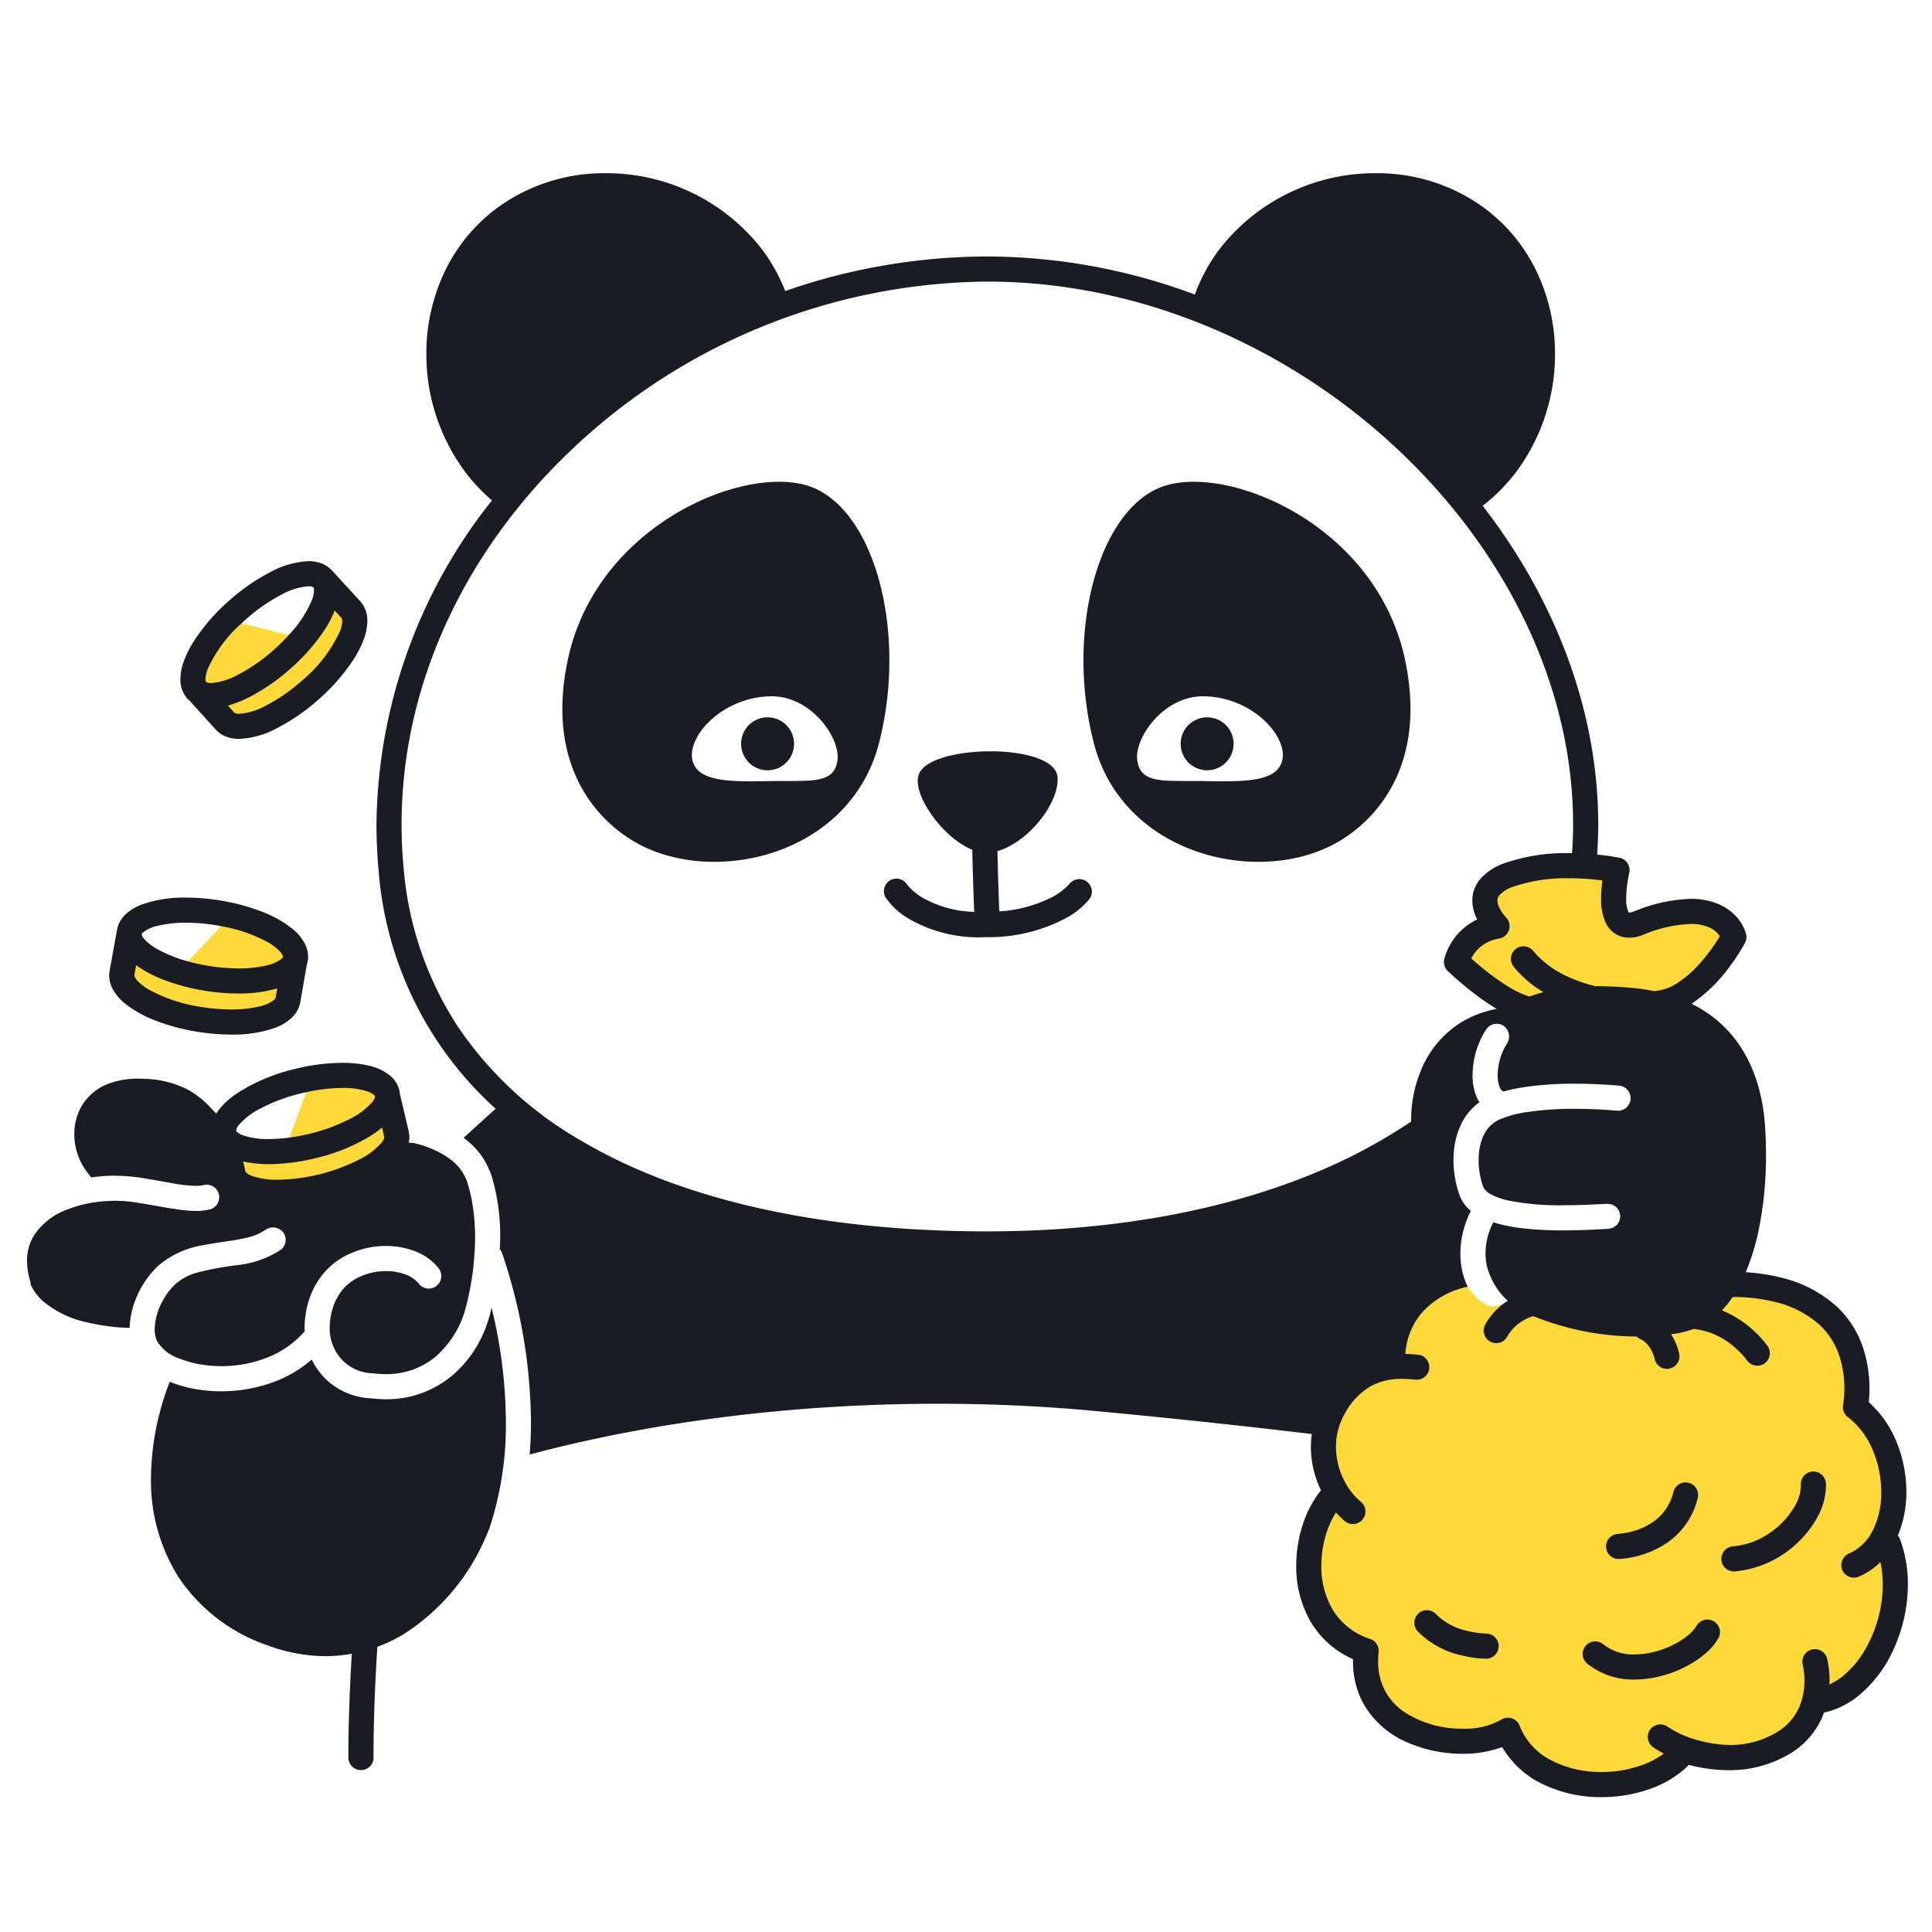 <svg xmlns="http://www.w3.org/2000/svg" width="200" height="200" fill="none"><path fill="#FFD93A" d="M40.373 113.087s-3.048-2.334-8.359-.868l-2.441 6.567c-1.64.18-3.295.135-4.922-.136a10.37 10.37 0 0 1-.921-1.082l.48 4.09a12.522 12.522 0 0 0 8.209 1.059c4.853-.931 8.977-5.002 8.977-5.002l-1.023-4.628ZM30.88 99.302s-1.902-3.362-7.4-4.08l-4.771 5.093a31.39 31.39 0 0 1-5.221-2.314l-.839 2.855a12.526 12.526 0 0 0 7.14 4.191c4.83 1.044 10.219-1.086 10.219-1.086l.872-4.66ZM20.128 71.652l3.226 3.473s5.693-1.08 9.218-4.544a12.52 12.52 0 0 0 3.795-7.356l-2.389-2.102c-1.203 2.252-3.022 4.883-3.022 4.883l-6.833-1.688c-4.18 3.526-3.995 7.334-3.995 7.334ZM158.479 104.265c-6.775-.967-7.744-5.444-7.744-5.444s1.816-2.783 4.115-3.025c0 0-3.267-2.662.725-4.72 3.993-2.056 11.373-1.208 11.373-1.208s-1.089 5.202 1.089 5.565c2.178.363 7.642-1.712 9.922-.484a2.684 2.684 0 0 1 1.572 2.178s-3.024 5.324-6.654 6.775c0 0-7.985-1.814-14.398.363ZM167.675 137.174c7.743 1.089 10.525-3.992 10.525-3.992s8.591.847 12.342 3.871c3.75 3.026 1.451 8.349 1.451 8.349a14.867 14.867 0 0 1 3.993 6.292 8.988 8.988 0 0 1-.967 7.864s1.814-.121.967 7.38a10.61 10.61 0 0 1-7.864 9.074s.362 2.299-3.63 4.719c-3.993 2.42-10.163.484-10.163.484s-1.573 2.904-8.106 3.509c-6.534.605-10.527-5.203-10.527-5.203s-2.903 1.573-8.711-.241c-5.807-1.816-5.565-8.349-5.565-8.349s-4.719-.967-5.688-7.259c-.967-6.291 2.905-9.075 2.905-9.075s-2.057-.967-1.452-6.533c.605-5.565 7.259-6.896 7.259-6.896-.462-3.945 3.196-7.254 7.419-8.082a5.693 5.693 0 0 0 1.819 1.898c1.292.843 2.847-.659 2.847-.659s3.779 2.066 11.146 2.849Z"/><path fill="#191C22" d="M21.084 128.893c1.593-.316 3.15-.449 4.402-.755a5.579 5.579 0 0 0 2.014-.837 1.286 1.286 0 0 1 1.256-.134c.222.082.417.225.562.412a1.299 1.299 0 0 1-.278 1.817 10.186 10.186 0 0 1-4.48 1.57 30.741 30.741 0 0 0-4.287.81 5.538 5.538 0 0 0-2.091 1.134 6.769 6.769 0 0 0-1.418 1.904c-.051.099-.107.195-.153.295a6.262 6.262 0 0 0-.586 2.308c-.002.058-.011.12-.011.176-.012.429.073.856.248 1.248a4.229 4.229 0 0 0 2.246 1.773c.091.039.199.069.295.105a10.28 10.28 0 0 0 1.847.506c2.35.417 4.768.182 6.993-.68a10.007 10.007 0 0 0 3.901-2.734c-.006-.136-.018-.27-.018-.407l.003-.051a9.418 9.418 0 0 1 .811-3.691l.012-.032.002-.003c.147-.326.318-.64.511-.94a7.52 7.52 0 0 1 2.748-2.606 9.016 9.016 0 0 1 4.34-1.098 8.25 8.25 0 0 1 3.044.557c.951.359 1.787.968 2.42 1.763a1.302 1.302 0 0 1-.242 1.823 1.3 1.3 0 0 1-1.823-.242 2.335 2.335 0 0 0-.303-.318 3.416 3.416 0 0 0-1.014-.611 5.689 5.689 0 0 0-2.081-.372 6.418 6.418 0 0 0-3.08.772 4.896 4.896 0 0 0-1.836 1.758c-.034.057-.064.118-.096.177-.07.126-.147.244-.207.381l-.003.007a6.85 6.85 0 0 0-.6 2.622c0 .034-.006.07-.006.104a4.81 4.81 0 0 0 1.27 3.354 4.593 4.593 0 0 0 3.229 1.409l.109.009c.398.049.798.074 1.198.074a7.941 7.941 0 0 0 5.308-1.932c.19-.164.356-.36.532-.542a9.987 9.987 0 0 0 2.438-4.387c.335-1.264.584-2.549.747-3.846.045-.353.075-.703.106-1.053.07-.793.118-1.579.118-2.343a22.225 22.225 0 0 0-.189-2.929 16.122 16.122 0 0 0-.602-2.779 4.944 4.944 0 0 0-1.82-2.467 9.889 9.889 0 0 0-3.098-1.477c-.204-.061-.409-.112-.614-.164-.183-.021-.362-.031-.543-.045.005-.026.005-.055.01-.082.03-.16.048-.323.053-.486 0-.215-.026-.429-.078-.638h.002l-.377-1.604-.522-2.217c-.004-.016-.015-.027-.02-.042a2.637 2.637 0 0 0-.043-.364l-.11.028v-.001l.11-.027a2.882 2.882 0 0 0-.889-1.442 5.142 5.142 0 0 0-2.21-1.079 11.775 11.775 0 0 0-2.817-.308 20.757 20.757 0 0 0-4.936.646 19.082 19.082 0 0 0-5.882 2.467 8.247 8.247 0 0 0-1.903 1.689 5.133 5.133 0 0 0-.316.452 34.707 34.707 0 0 1-.47-.486 9.77 9.77 0 0 0-2.485-2.002 10.43 10.43 0 0 0-4.503-1.112 11.65 11.65 0 0 0-.614-.016 8.628 8.628 0 0 0-2.911.459 5.502 5.502 0 0 0-2.849 2.206 5.688 5.688 0 0 0-.861 3.071 6.455 6.455 0 0 0 1.2 3.769c.18.244.36.482.54.72a17.203 17.203 0 0 1 2.43-.182c.262 0 .522.017.782.029.563.022 1.125.073 1.683.153 1.304.196 2.465.42 3.465.591.814.159 1.64.254 2.469.282.275.005.55-.023.82-.083a1.299 1.299 0 0 1 1.424 1.93 1.303 1.303 0 0 1-.796.593 5.98 5.98 0 0 1-1.448.16 14.726 14.726 0 0 1-2.138-.204c-.255-.039-.501-.07-.768-.115-1.042-.178-2.174-.397-3.414-.583a14.036 14.036 0 0 0-2.078-.153c-.116 0-.231.013-.347.016a13.06 13.06 0 0 0-4.676.934 6.925 6.925 0 0 0-3.331 2.647 4.945 4.945 0 0 0-.712 2.626c.009.725.123 1.444.339 2.136.022.102.032.207.029.311.32.68.778 1.286 1.345 1.778a10.483 10.483 0 0 0 4.369 2.107c1.488.361 3.01.564 4.541.606a8.347 8.347 0 0 1 .484-2.591c.1-.287.214-.57.342-.849a9.452 9.452 0 0 1 2.185-3.04 9.466 9.466 0 0 1 4.651-2.093Zm18.463-12.171.225.954.003.014.003.028a1.138 1.138 0 0 1-.302.595 7.438 7.438 0 0 1-2.314 1.734 19.347 19.347 0 0 1-8.365 2.077 7.845 7.845 0 0 1-2.694-.389 1.915 1.915 0 0 1-.59-.329c-.099-.092-.101-.123-.107-.137l-.236-1.039c.876.195 1.771.29 2.67.283a20.822 20.822 0 0 0 4.937-.646 19.1 19.1 0 0 0 5.88-2.467c.309-.21.606-.436.89-.678Zm-14.802-.287a7.438 7.438 0 0 1 2.315-1.734 18.229 18.229 0 0 1 4.056-1.508c.165-.041.325-.071.489-.107a17.86 17.86 0 0 1 3.819-.462 7.85 7.85 0 0 1 2.695.389c.215.074.414.185.59.329.1.093.102.125.107.138l.003.028a1.135 1.135 0 0 1-.301.594 7.438 7.438 0 0 1-2.315 1.734 18.22 18.22 0 0 1-4.054 1.508c-.729.182-1.467.322-2.212.421-.695.095-1.396.144-2.098.148a7.848 7.848 0 0 1-2.695-.389 1.916 1.916 0 0 1-.59-.329c-.1-.094-.102-.125-.107-.139l-.003-.027c.039-.223.144-.431.301-.594ZM65.771 87.188c8.042 4.617 22.227 1.427 25.23-10.287s-.6-24.629-7.508-26.657c-6.91-2.027-21.777 4.318-24.705 18.014-2.328 10.887 2.928 16.603 6.983 18.93ZM79.797 72.08c4.171-.06 7.127 4.27 6.909 6.495-.263 2.666-2.779 2.208-6.909 2.283-4.13.076-7.366.093-8.057-1.945-.841-2.478 2.914-6.758 8.058-6.833ZM138.456 87.188c4.056-2.327 9.312-8.043 6.984-18.93-2.928-13.696-17.796-20.041-24.704-18.014-6.909 2.028-10.513 14.943-7.509 26.657 3.003 11.714 17.187 14.904 25.229 10.287ZM124.624 72.08c5.144.075 8.899 4.355 8.058 6.833-.693 2.038-3.928 2.02-8.058 1.945-4.13-.075-6.645.383-6.908-2.283-.22-2.224 2.737-6.556 6.908-6.495Z"/><path fill="#191C22" d="M79.46 79.738a2.74 2.74 0 1 0 0-5.481 2.74 2.74 0 0 0 0 5.481ZM124.962 79.738a2.74 2.74 0 1 0 0-5.481 2.74 2.74 0 0 0 0 5.481ZM91.706 92.952a7.503 7.503 0 0 0 2.349 2.142 14.342 14.342 0 0 0 7.704 1.927c.162 0 .324-.002.486-.006h.003a16.988 16.988 0 0 0 8.051-1.947 8.067 8.067 0 0 0 2.5-2.025 1.299 1.299 0 0 0-2.087-1.545l-.003-.002-.019.023a6.583 6.583 0 0 1-2.049 1.487 14.01 14.01 0 0 1-5.193 1.34c-.022-.549-.059-1.495-.095-2.601-.038-1.14-.074-2.439-.096-3.64 3.105-.87 6.394-4.885 6.223-7.632-.225-3.603-13.046-3.466-14.342-.374-.843 2.009 2.43 6.638 5.515 7.87.041 2.406.147 5.232.195 6.422a11.217 11.217 0 0 1-5.42-1.505 6.315 6.315 0 0 1-1.236-.984 3.561 3.561 0 0 1-.249-.286l-.043-.059-.003-.004-.003.002a1.298 1.298 0 0 0-2.189 1.397ZM50.723 136.058c-.087.327-.188.648-.297.965a12.161 12.161 0 0 1-3.486 5.263 10.556 10.556 0 0 1-7.007 2.564 12.42 12.42 0 0 1-1.404-.086v.002c-.03-.001-.06-.006-.09-.008l-.019-.001a7.193 7.193 0 0 1-4.914-2.214 7.042 7.042 0 0 1-1.233-1.806 12.94 12.94 0 0 1-3.668 2.224 15.737 15.737 0 0 1-8.53.807 12.734 12.734 0 0 1-2.5-.731 27.935 27.935 0 0 0-1.946 9.925 18.752 18.752 0 0 0 2.845 10.295 18.144 18.144 0 0 0 9.418 7.137 17.18 17.18 0 0 0 5.816 1.051 15.278 15.278 0 0 0 2.708-.248c-.317 5.259-.35 9.045-.35 10.302l.001.459a1.3 1.3 0 0 0 2.6-.033c0-.001-.002-.142-.002-.426 0-1.283.034-5.364.4-11.022.9-.332 1.768-.744 2.594-1.229a22.26 22.26 0 0 0 8.61-10.1c.132-.287.25-.589.375-.884a34.09 34.09 0 0 0 1.724-11.124 50.353 50.353 0 0 0-1.483-11.778c-.057.232-.1.465-.162.696ZM13.072 94.59a2.966 2.966 0 0 0-.958 1.673c-.001.006-.005.01-.006.016l-.768 4.25-.004.02a2.667 2.667 0 0 0-.034.431c.003.424.097.842.276 1.227a4.805 4.805 0 0 0 1.334 1.652c.972.768 2.06 1.377 3.223 1.804 1.399.535 2.85.921 4.33 1.151 1.148.185 2.308.281 3.47.285 1.537.036 3.07-.199 4.525-.696a5.192 5.192 0 0 0 1.664-.974c.504-.44.844-1.039.964-1.698h.002l.67-3.868c0-.004-.002-.008 0-.013.043-.125.076-.254.1-.385l.001-.007c.022-.138.032-.278.033-.419a2.956 2.956 0 0 0-.277-1.226 4.808 4.808 0 0 0-1.333-1.653 11.714 11.714 0 0 0-3.223-1.804 21.248 21.248 0 0 0-4.331-1.15 22.03 22.03 0 0 0-3.466-.286 13.055 13.055 0 0 0-4.527.696 5.202 5.202 0 0 0-1.665.974Zm15.456 8.697-.003.017c-.004.014-.004.063-.151.203a3.71 3.71 0 0 1-1.536.681c-.952.219-1.927.323-2.903.311a19.585 19.585 0 0 1-3.059-.253 16.393 16.393 0 0 1-5.31-1.714 5.36 5.36 0 0 1-1.369-1.035 1.558 1.558 0 0 1-.252-.367l-.043-.15v-.007l.19-1.055c.87.616 1.814 1.119 2.81 1.495 1.4.535 2.851.921 4.331 1.151 1.147.185 2.307.281 3.47.285a13.86 13.86 0 0 0 3.993-.531l-.168.969ZM16.36 95.83a12.257 12.257 0 0 1 2.904-.31c1.023.004 2.045.088 3.055.252.168.027.332.059.497.09 1.68.281 3.306.83 4.814 1.625.508.27.97.619 1.368 1.035.102.11.187.234.253.368l.043.15-.002.015c-.004.015-.005.064-.15.202a3.714 3.714 0 0 1-1.537.681c-.951.219-1.926.323-2.903.311a19.597 19.597 0 0 1-3.058-.253 19.823 19.823 0 0 1-2.2-.478 14.05 14.05 0 0 1-3.11-1.236 5.371 5.371 0 0 1-1.37-1.035 1.56 1.56 0 0 1-.252-.368l-.043-.149v-.008l.002-.006c.004-.014.004-.064.151-.203a3.72 3.72 0 0 1 1.538-.683ZM22.317 75.509l.002-.002c.313.348.707.612 1.149.77.42.146.865.219 1.31.213a9.107 9.107 0 0 0 3.923-1.126 20.584 20.584 0 0 0 4.243-2.926 20.206 20.206 0 0 0 3.627-4.13c.418-.638.77-1.319 1.048-2.03a5.654 5.654 0 0 0 .409-1.983 3.012 3.012 0 0 0-.711-2.026l-.018-.02-2.92-3.182c-.008-.01-.021-.013-.03-.022a2.827 2.827 0 0 0-1.114-.738 3.832 3.832 0 0 0-1.311-.214A9.106 9.106 0 0 0 28 59.218a20.556 20.556 0 0 0-4.243 2.928 20.19 20.19 0 0 0-3.626 4.128c-.418.64-.77 1.32-1.048 2.031a5.652 5.652 0 0 0-.409 1.983 3.01 3.01 0 0 0 .71 2.027c.085.084.175.162.27.233.012.015.016.035.03.05l2.632 2.91Zm13.05-11.52c.009.012.056.058.06.306a3.145 3.145 0 0 1-.239 1.06 14.588 14.588 0 0 1-3.963 5.133 18.01 18.01 0 0 1-3.695 2.555 6.727 6.727 0 0 1-2.751.847 1.286 1.286 0 0 1-.425-.058l-.098-.055-.01-.012-.654-.723c.755-.215 1.489-.503 2.19-.86a20.57 20.57 0 0 0 4.242-2.926 20.183 20.183 0 0 0 3.627-4.129c.394-.606.728-1.25.998-1.92l.718.782Zm-13.853 5.239a14.134 14.134 0 0 1 3.594-4.791c.123-.114.241-.228.37-.34a17.987 17.987 0 0 1 3.694-2.557 6.726 6.726 0 0 1 2.752-.847c.144-.005.287.015.424.058l.098.055c.007.01.057.054.062.307a3.144 3.144 0 0 1-.24 1.06 12.163 12.163 0 0 1-2.362 3.551 19.22 19.22 0 0 1-1.6 1.58 17.998 17.998 0 0 1-3.696 2.557 6.725 6.725 0 0 1-2.751.847 1.28 1.28 0 0 1-.425-.057l-.098-.055c-.007-.012-.056-.054-.061-.308.018-.364.099-.723.24-1.06Z"/><path fill="#191C22" d="M196.465 158.961c.59-1.428.89-2.959.882-4.503a13.784 13.784 0 0 0-1.119-5.432 11.127 11.127 0 0 0-2.773-3.881c.048-.47.072-.942.072-1.415a13.335 13.335 0 0 0-.591-3.987 10.372 10.372 0 0 0-2.705-4.41 13.128 13.128 0 0 0-6.003-3.112 19.65 19.65 0 0 0-3.512-.52 23.676 23.676 0 0 0 1.31-4.204c.54-2.621.805-5.292.789-7.968 0-.914-.028-1.836-.084-2.758-.258-4.317-1.655-7.792-4.024-10.253a12.897 12.897 0 0 0-3.605-2.609c.026-.017.054-.03.08-.047a16.123 16.123 0 0 0 3.972-3.936 20.721 20.721 0 0 0 1.486-2.312c.146-.277.187-.598.117-.904a4.42 4.42 0 0 0-1.121-1.932 5.263 5.263 0 0 0-1.8-1.214 7.332 7.332 0 0 0-2.826-.514 16.328 16.328 0 0 0-5.831 1.293 1.546 1.546 0 0 1-.525.127l-.04-.003-.044-.065a3.347 3.347 0 0 1-.225-1.414c.007-.603.06-1.204.158-1.8.04-.252.08-.463.109-.608l.035-.165.009-.04.001-.007a1.302 1.302 0 0 0-.528-1.37 1.3 1.3 0 0 0-.475-.202c-.034-.007-.934-.191-2.32-.33.068-1.032.115-2.063.115-3.09-.004-11.934-4.534-23.413-11.962-33.017a18.363 18.363 0 0 0 3.577-3.653 20.409 20.409 0 0 0 3.911-12.068 19.732 19.732 0 0 0-1.823-8.357 17.694 17.694 0 0 0-5.545-6.785 18.73 18.73 0 0 0-11.163-3.565 20.37 20.37 0 0 0-16.309 8 18.36 18.36 0 0 0-2.445 4.558 61.85 61.85 0 0 0-21.487-3.938 63.68 63.68 0 0 0-20.92 3.581 18.36 18.36 0 0 0-2.308-4.201 20.376 20.376 0 0 0-16.308-8 18.73 18.73 0 0 0-11.164 3.565 17.691 17.691 0 0 0-5.544 6.785 19.727 19.727 0 0 0-1.824 8.357 20.415 20.415 0 0 0 3.912 12.068 18.446 18.446 0 0 0 2.883 3.092A54.679 54.679 0 0 0 38.972 85.34c0 1.54.07 3.091.213 4.653a37.038 37.038 0 0 0 12.121 24.784l-3.322 3.016c.05.035.101.066.15.102.281.213.55.443.802.689.701.68 1.261 1.492 1.65 2.389.105.219.198.444.28.673.635 2.108.944 4.3.915 6.501 0 .385-.024.778-.04 1.169.103.121.182.26.235.41a55.647 55.647 0 0 1 2.991 17.414c0 1.166-.046 2.309-.138 3.429 20.521-5.44 41.79-6.062 58.359-4.521a903.169 903.169 0 0 1 22.612 2.402 9.501 9.501 0 0 0-.099 1.327 10.335 10.335 0 0 0 1.003 4.406c.015.031.034.06.049.091a10.95 10.95 0 0 0-1.802 3.285 13.772 13.772 0 0 0-.765 4.515 11.394 11.394 0 0 0 1.552 5.907 9.496 9.496 0 0 0 4.336 3.777c-.002.065-.011.134-.011.199a9.008 9.008 0 0 0 1.094 4.431 9.498 9.498 0 0 0 4.544 3.991 14.193 14.193 0 0 0 5.702 1.173 11.577 11.577 0 0 0 4.1-.697 9.641 9.641 0 0 0 3.855 3.667 13.736 13.736 0 0 0 6.432 1.516c1.851.007 3.686-.33 5.413-.996a10.643 10.643 0 0 0 3.642-2.345c1.33.362 2.702.546 4.08.55 2.258.034 4.48-.567 6.413-1.733a8.28 8.28 0 0 0 3.31-3.776c.064-.149.105-.295.16-.443a8.686 8.686 0 0 0 3.522-1.702 13.237 13.237 0 0 0 3.777-5.049 16.234 16.234 0 0 0 1.396-6.516 13.48 13.48 0 0 0-.824-4.725 1.278 1.278 0 0 0-.214-.342Zm-30.69-67.829.107.015a14 14 0 0 0-.137 1.84 5.946 5.946 0 0 0 .444 2.466c.202.451.517.843.915 1.136.453.32.996.488 1.55.481a4.064 4.064 0 0 0 1.466-.303 13.826 13.826 0 0 1 4.89-1.117 4.747 4.747 0 0 1 1.832.316c.474.183.881.504 1.169.923l.023.039a19.335 19.335 0 0 1-2.039 2.775 11.392 11.392 0 0 1-2.314 2.034c-.735.5-1.589.796-2.476.86a18.936 18.936 0 0 0-1.895-.294 40.92 40.92 0 0 0-4.032-.215c-.071 0-.137.003-.207.003a1.152 1.152 0 0 0-.149-.064l-.003-.001a13.996 13.996 0 0 1-2.435-.842 10.006 10.006 0 0 1-3.751-2.725 1.305 1.305 0 0 0-1.375-.448 1.297 1.297 0 0 0-.898 1.607c.047.165.126.318.232.452a11.299 11.299 0 0 0 3.088 2.635c-.488.125-.969.278-1.44.456a8.687 8.687 0 0 1-2.066-.948 25.64 25.64 0 0 1-3.175-2.305 32.416 32.416 0 0 1-.793-.684 3.7 3.7 0 0 1 .427-.67 3.924 3.924 0 0 1 2.47-1.398 1.295 1.295 0 0 0 1.007-.889 1.298 1.298 0 0 0-.317-1.304l.001-.001s-.06-.061-.152-.173a4.128 4.128 0 0 1-.491-.738 1.89 1.89 0 0 1-.236-.82.833.833 0 0 1 .228-.583 3.44 3.44 0 0 1 1.465-.874 16.867 16.867 0 0 1 5.668-.858 27.7 27.7 0 0 1 3.399.216Zm-118.348 15.19a35.303 35.303 0 0 1-5.653-16.566 48.13 48.13 0 0 1-.202-4.416c-.002-15.18 7.158-29.218 18.347-39.484a63.17 63.17 0 0 1 42.284-16.705c15.864-.004 31.059 6.734 42.264 17.16 11.21 10.425 18.387 24.494 18.382 39.065 0 .98-.045 1.962-.111 2.947-.122-.002-.238-.007-.362-.007-2.23-.041-4.45.303-6.563 1.017a5.94 5.94 0 0 0-2.553 1.633 3.46 3.46 0 0 0-.845 2.265c.013.683.185 1.353.503 1.957-.287.134-.564.289-.828.464a6.368 6.368 0 0 0-2.074 2.327c-.228.423-.4.873-.512 1.34a1.303 1.303 0 0 0 .371 1.205c.021.02 1.096 1.054 2.585 2.208.79.618 1.617 1.189 2.475 1.71-1.32.245-2.584.728-3.731 1.426a10.448 10.448 0 0 0-4.051 4.801 13.41 13.41 0 0 0-1.075 5.233c0 .067.003.131.004.197a56.036 56.036 0 0 1-10.49 5.535c-9.367 3.788-20.746 5.838-33.389 5.837-16.887.004-31.504-3.137-42.082-9.411a38.456 38.456 0 0 1-12.694-11.738Zm145.461 64.757a9.72 9.72 0 0 1-2.168 2.472 6.66 6.66 0 0 1-1.343.826c.004-.132.015-.272.015-.396a9.616 9.616 0 0 0-.256-2.293 1.299 1.299 0 0 0-2.513.66h-.001c.118.536.175 1.084.17 1.633.011.934-.17 1.86-.529 2.723a5.664 5.664 0 0 1-2.296 2.6 9.363 9.363 0 0 1-4.8 1.337 13.039 13.039 0 0 1-3.521-.527 10.408 10.408 0 0 1-3.02-1.37 1.311 1.311 0 0 0-1.444-.036 1.298 1.298 0 0 0-.053 2.161c.354.244.724.466 1.106.663a8.768 8.768 0 0 1-1.986 1.091 12.289 12.289 0 0 1-4.459.815 11.154 11.154 0 0 1-5.206-1.209 6.828 6.828 0 0 1-3.272-3.58 1.296 1.296 0 0 0-1.394-.818 1.294 1.294 0 0 0-.539.205 7.61 7.61 0 0 1-3.976.916c-2.119.031-4.2-.558-5.987-1.694a6.308 6.308 0 0 1-1.986-2.133 6.4 6.4 0 0 1-.767-3.168c0-.311.017-.622.05-.932a1.303 1.303 0 0 0-.874-1.364 7.004 7.004 0 0 1-3.877-3.028 8.793 8.793 0 0 1-1.176-4.559c.001-1.244.21-2.48.618-3.655a9.044 9.044 0 0 1 .891-1.848c.287.325.599.629.933.906a1.285 1.285 0 0 0 .954.287 1.304 1.304 0 0 0 1.161-1.429 1.295 1.295 0 0 0-.476-.875v-.001a6.899 6.899 0 0 1-1.813-2.388 7.762 7.762 0 0 1-.754-3.294 6.872 6.872 0 0 1 .936-3.48 7.05 7.05 0 0 1 2.785-2.863 6.612 6.612 0 0 1 3.135-.692c.456.002.912.029 1.365.08a1.286 1.286 0 0 0 .955-.279 1.308 1.308 0 0 0 .478-.872 1.301 1.301 0 0 0-1.151-1.433 16.174 16.174 0 0 0-1.319-.077 7.275 7.275 0 0 1 1.804-4.378 8.832 8.832 0 0 1 4.642-2.582 7.793 7.793 0 0 1-.7-2.509 9.044 9.044 0 0 1-.051-.931 9.59 9.59 0 0 1 1.092-4.408 3.768 3.768 0 0 1-1.176-1.614 11.058 11.058 0 0 1-.632-3.651c.001-.287.015-.578.041-.868a8.02 8.02 0 0 1 .741-2.817 6.042 6.042 0 0 1 1.906-2.297l-.012-.018a3.87 3.87 0 0 1-.32-.616 5.785 5.785 0 0 1-.379-2.162 9.169 9.169 0 0 1 .378-2.522c.11-.363.244-.717.402-1.062.182-.416.401-.816.655-1.193h.001a1.289 1.289 0 0 1 .839-.534 1.292 1.292 0 0 1 .971.216 1.359 1.359 0 0 1 .319 1.81 6.236 6.236 0 0 0-.965 3.285 3.26 3.26 0 0 0 .19 1.19c.06.193.186.359.355.469.014.008.021.021.034.029a18.133 18.133 0 0 1 2.213-.468 35.24 35.24 0 0 1 5.193-.345c1.428 0 2.963.064 4.582.2a1.3 1.3 0 0 1-.217 2.591 52.525 52.525 0 0 0-4.365-.191 32.73 32.73 0 0 0-4.805.316c-1.04.126-2.057.396-3.023.804a3.36 3.36 0 0 0-1.613 1.631 5.536 5.536 0 0 0-.492 1.929 7.535 7.535 0 0 0-.029.623c.002.943.164 1.879.478 2.768.146.319.398.577.713.731a6.77 6.77 0 0 0 1.908.693c1.865.362 3.764.525 5.663.488 1.744 0 3.382-.09 4.537-.153.099.002.197.017.292.042.074.005.148.016.22.033.081.037.157.083.229.136a.647.647 0 0 1 .356.328c.054.059.101.122.143.189.035.091.059.186.073.283.025.07.044.142.056.216v.001a1.247 1.247 0 0 1-.042.291 1.346 1.346 0 0 1-.033.219 1.28 1.28 0 0 1-.151.254.63.63 0 0 1-.326.341c-.054.05-.113.094-.176.133a1.31 1.31 0 0 1-.283.074c-.07.025-.142.044-.216.056h-.003c-1.157.063-2.847.157-4.676.157a35.105 35.105 0 0 1-4.74-.282 17.404 17.404 0 0 1-1.851-.367 10.875 10.875 0 0 1-.65-.186 7.077 7.077 0 0 0-.805 3.228c-.001.424.044.847.134 1.261a7.39 7.39 0 0 0 1.899 3.381c.086.085.184.162.276.243a6.939 6.939 0 0 0-2.335 2.462 1.308 1.308 0 0 0 .116 1.441 1.302 1.302 0 0 0 1.829.21c.134-.107.245-.239.328-.389a4.496 4.496 0 0 1 1.701-1.693c.23-.133.47-.247.718-.342l.195-.067.039-.012h.003v-.002c.009-.003.015-.009.025-.012a29.015 29.015 0 0 0 10.709 2.115c.105.104.227.19.361.252.268.118.509.29.707.505.274.303.49.654.636 1.035.051.126.094.256.13.387l.024.096.004.015h.002a1.292 1.292 0 0 0 1.011 1.03 1.287 1.287 0 0 0 .977-.184 1.312 1.312 0 0 0 .56-.822 1.31 1.31 0 0 0 .005-.507 6.028 6.028 0 0 0-.557-1.549 6.475 6.475 0 0 0-.296-.497c.215-.033.445-.048.654-.089a11.764 11.764 0 0 0 1.719-.465c.02.003.036.015.056.017a7.52 7.52 0 0 1 4.001 1.757 9.26 9.26 0 0 1 1.092 1.059c.122.14.213.254.27.328l.06.08.011.015h.001a1.302 1.302 0 0 0 1.808.329 1.3 1.3 0 0 0 .329-1.809 11.329 11.329 0 0 0-4.721-3.693c.404-.428.771-.889 1.097-1.378a17.35 17.35 0 0 1 4.252.477 10.577 10.577 0 0 1 4.823 2.464 7.755 7.755 0 0 1 2.024 3.316 10.74 10.74 0 0 1 .471 3.204c.001.419-.022.837-.068 1.253a8.753 8.753 0 0 1-.045.334l-.013.078-.003.014h.001a1.29 1.29 0 0 0 .495 1.291 8.268 8.268 0 0 1 2.549 3.361c.595 1.389.902 2.885.904 4.397a8.771 8.771 0 0 1-.873 3.964 4.99 4.99 0 0 1-2.473 2.401 1.303 1.303 0 0 0-.399 2.128 1.313 1.313 0 0 0 .926.369c.171-.003.34-.039.497-.107a7.191 7.191 0 0 0 2.236-1.507c.16.764.24 1.542.242 2.322a13.571 13.571 0 0 1-2.015 7.051Z"/><path fill="#191C22" d="M177.387 167.822a1.31 1.31 0 0 0-.988-.119 1.305 1.305 0 0 0-.782.614 3.732 3.732 0 0 1-.85.952 8.75 8.75 0 0 1-2.485 1.405c-.98.378-2.02.579-3.07.594a4.98 4.98 0 0 1-3.25-1.057 1.304 1.304 0 0 0-2.122 1.126c.032.343.2.659.466.879a7.58 7.58 0 0 0 4.906 1.652 11.81 11.81 0 0 0 5.178-1.282 10.609 10.609 0 0 0 2.046-1.324 6.2 6.2 0 0 0 1.446-1.67 1.298 1.298 0 0 0-.495-1.77ZM187.66 152.331c-.17.008-.338.049-.492.122a1.289 1.289 0 0 0-.671.734 1.32 1.32 0 0 0-.077.502l.004.137a4.255 4.255 0 0 1-.522 1.892 8.312 8.312 0 0 1-2.608 2.907 7.83 7.83 0 0 1-3.895 1.451 1.303 1.303 0 0 0-.759 2.28 1.315 1.315 0 0 0 .944.314 10.779 10.779 0 0 0 6.584-3.053 10.36 10.36 0 0 0 2.049-2.715 6.814 6.814 0 0 0 .807-3.076l-.006-.255a1.292 1.292 0 0 0-.122-.492 1.289 1.289 0 0 0-.734-.671 1.32 1.32 0 0 0-.502-.077ZM167.656 161.38a9.985 9.985 0 0 0 4.895-1.651 7.857 7.857 0 0 0 3.201-4.655c.083-.334.03-.688-.147-.984a1.299 1.299 0 0 0-2.376.354 5.232 5.232 0 0 1-2.154 3.144 7.4 7.4 0 0 1-3.617 1.2 1.309 1.309 0 0 0-.889.449 1.29 1.29 0 0 0-.31.946 1.296 1.296 0 0 0 1.397 1.197ZM153.843 169.107a9.423 9.423 0 0 1-2.018-.292 6.508 6.508 0 0 1-3.164-1.715 1.296 1.296 0 0 0-1.837-.063 1.29 1.29 0 0 0-.412.905 1.296 1.296 0 0 0 .349.932 9.123 9.123 0 0 0 4.556 2.494c.827.205 1.673.318 2.524.339a1.302 1.302 0 0 0 1.301-1.299 1.302 1.302 0 0 0-1.299-1.301Z"/></svg>